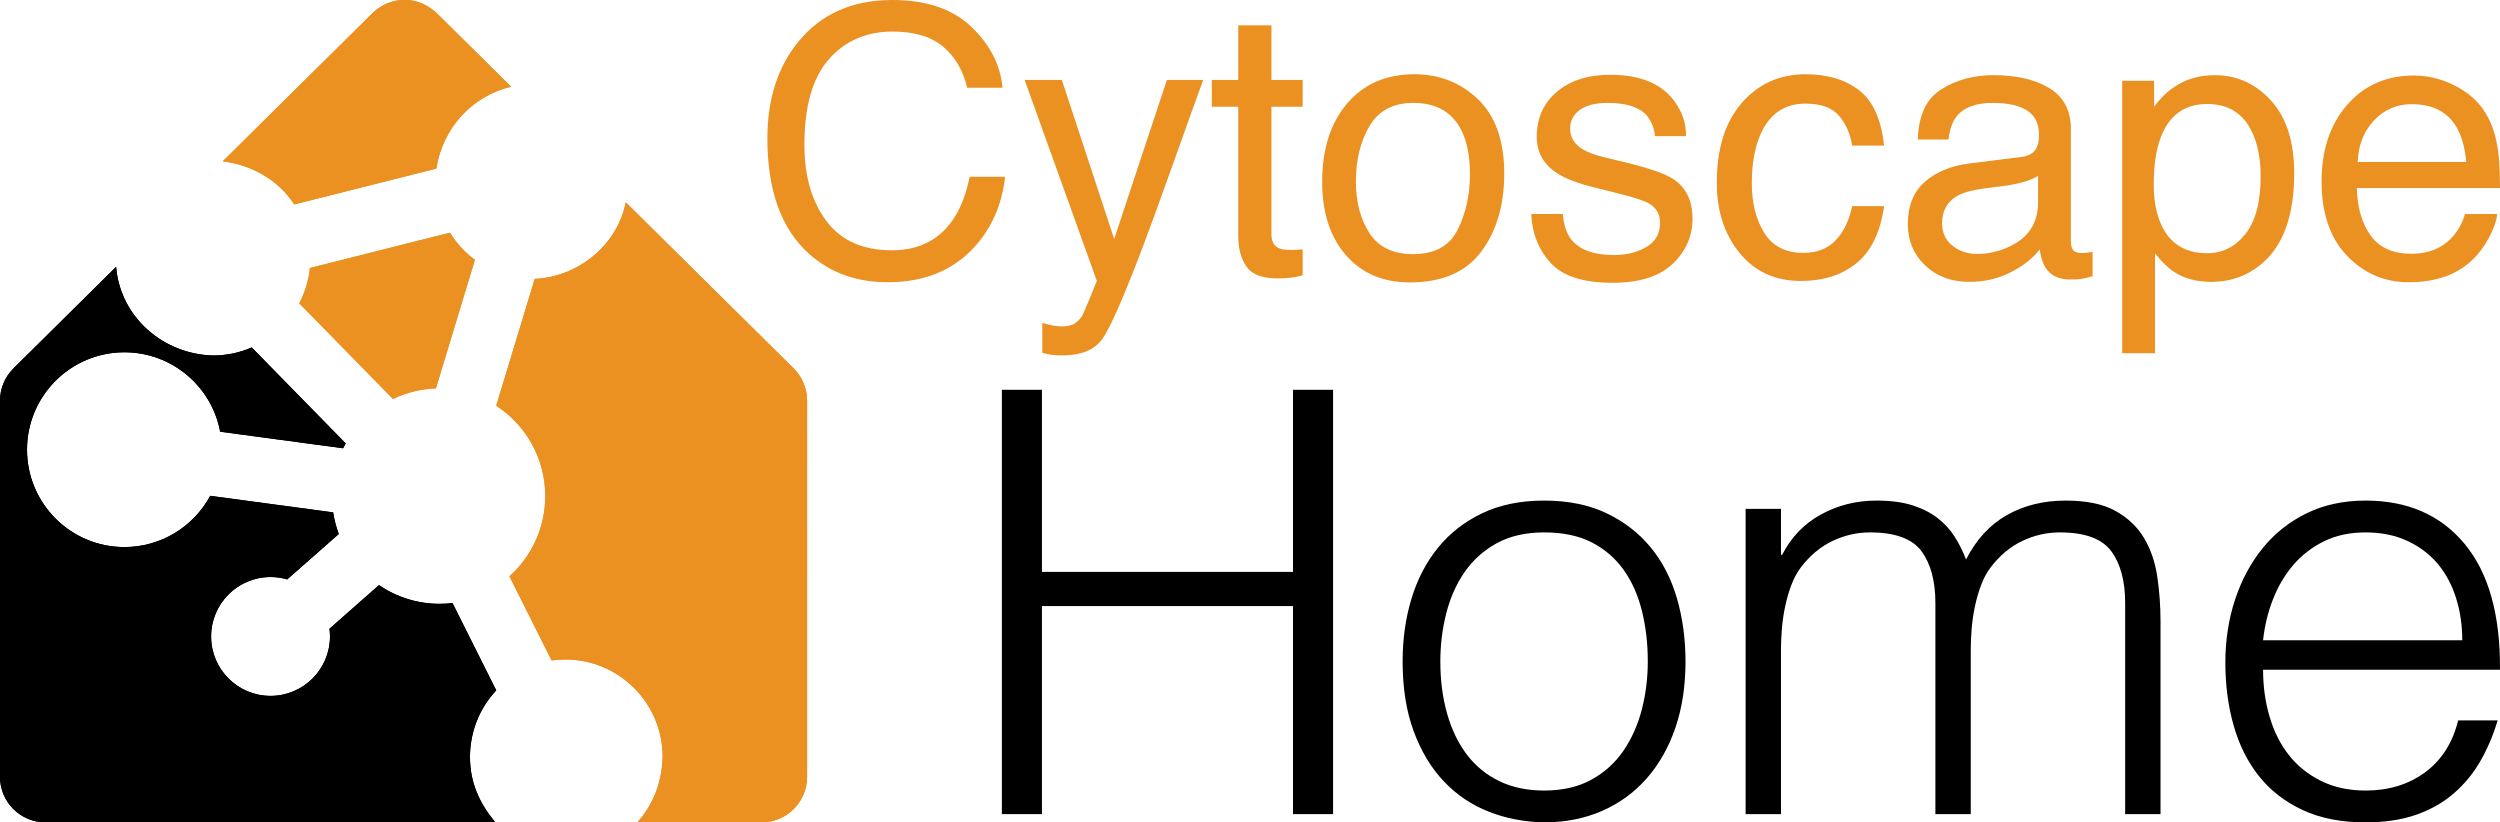 <svg viewBox="0 0 1216, 400" aria-hidden="true">
    <g>
        <g fill='#000000' fillOpacity="0.5">
            <path
                d="M56.479,129.786 C58.512,154.36 79.467,172.297 103.609,172.909 C110.121,172.909 116.515,171.581 122.444,169.006 L168.136,215.667 C167.696,216.449 167.275,217.24 166.879,218.043 L107.083,209.985 C102.965,187.856 83.532,171.349 60.518,171.349 C34.359,171.349 13.145,192.566 13.145,218.722 C13.145,244.876 34.359,266.095 60.518,266.095 C78.103,266.095 94.06,256.375 102.239,241.168 L162.047,249.223 C162.593,252.812 163.51,256.335 164.786,259.732 L139.698,281.822 C137.073,281.056 134.346,280.665 131.593,280.665 C115.632,280.665 102.686,293.613 102.686,309.574 C102.686,325.533 115.632,338.479 131.593,338.479 C147.549,338.479 160.5,325.533 160.5,309.574 C160.5,308.313 160.413,307.056 160.249,305.81 L184.334,284.601 C193,290.528 203.242,293.707 213.854,293.707 C215.94,293.707 218.028,293.583 220.1,293.335 L241.368,335.789 C233.198,344.521 228.598,356.027 228.598,368.142 C228.59,380.604 233.118,390.557 240.917,400 L22.164,400 C9.923,400 0,390.077 0,377.837 L0,194.92 C0,189.001 2.368,183.328 6.575,179.165 L56.479,129.786 z" />
        </g>
        <g fill='#ea9122' fillOpacity="0.5">
            <path
                d="M304.391,98.412 L386.004,179.165 C390.211,183.328 392.579,189.001 392.579,194.92 L392.579,377.837 C392.579,390.077 382.656,400 370.415,400 L309.992,400 C318.006,391.135 322.01,380.003 322.311,368.142 C322.311,341.983 301.094,320.767 274.938,320.767 C272.714,320.767 270.5,320.921 268.297,321.233 L247.801,280.319 C258.827,270.437 265.228,256.323 265.228,241.296 C265.228,223.395 256.128,206.933 241.368,197.342 L260.087,135.661 C281.135,134.686 300.219,119.34 304.391,98.412 z" />
            <path
                d="M218.847,113.178 C222.017,118.311 226.142,122.802 230.99,126.395 L212.014,188.919 C204.747,189.172 197.654,190.918 191.137,194.057 L145.569,147.53 C148.378,142.185 150.127,136.37 150.738,130.356 L218.847,113.178 z" />
            <path
                d="M196.805,0 L198.918,0.05 C204.164,0.561 208.531,2.9 212.397,6.359 L248.577,42.159 C229.253,46.857 215.302,62.448 212.229,82 L143.141,99.424 C135.178,87.343 122.504,80.259 108.336,78.475 L181.219,6.359 C184.893,2.811 189.589,0.539 194.697,0.05 L196.805,0 z" />
        </g>
    </g>
    <g fill='#000000'>
        <path
            d="M56.479,129.786 C58.512,154.36 79.467,172.297 103.609,172.909 C110.121,172.909 116.515,171.581 122.444,169.006 L168.136,215.667 C167.696,216.449 167.275,217.24 166.879,218.043 L107.083,209.985 C102.965,187.856 83.532,171.349 60.518,171.349 C34.359,171.349 13.145,192.566 13.145,218.722 C13.145,244.876 34.359,266.095 60.518,266.095 C78.103,266.095 94.06,256.375 102.239,241.168 L162.047,249.223 C162.593,252.812 163.51,256.335 164.786,259.732 L139.698,281.822 C137.073,281.056 134.346,280.665 131.593,280.665 C115.632,280.665 102.686,293.613 102.686,309.574 C102.686,325.533 115.632,338.479 131.593,338.479 C147.549,338.479 160.5,325.533 160.5,309.574 C160.5,308.313 160.413,307.056 160.249,305.81 L184.334,284.601 C193,290.528 203.242,293.707 213.854,293.707 C215.94,293.707 218.028,293.583 220.1,293.335 L241.368,335.789 C233.198,344.521 228.598,356.027 228.598,368.142 C228.59,380.604 233.118,390.557 240.917,400 L22.164,400 C9.923,400 0,390.077 0,377.837 L0,194.92 C0,189.001 2.368,183.328 6.575,179.165 L56.479,129.786 z M110.794,260.482 C101.802,271.915 87.953,279.806 73.811,282.731 C67.66,284.003 65.879,283.911 60.518,284.095 C44.733,284.18 30.059,278.246 18,268.294 L18,377.837 C18,380.136 19.864,382 22.164,382 L212.086,382 C210.975,377.458 210.696,372.796 210.598,368.142 C210.673,356.119 213.876,344.152 220.319,333.96 L209.066,311.498 C201.398,311.183 194.006,309.107 186.908,306.318 L178.235,313.956 C176.191,338.213 155.394,355.877 131.593,356.479 C105.692,356.479 84.686,335.475 84.686,309.574 C85.016,284.389 103.442,265.336 128.195,262.826 L110.794,260.482 z M120.536,192.785 C120.718,193.162 120.582,192.871 120.89,193.683 L121.496,193.765 L120.536,192.785 z" />
    </g>
    <g>
        <g fill='#ea9122'>
            <path
                d="M304.391,98.412 L386.004,179.165 C390.211,183.328 392.579,189.001 392.579,194.92 L392.578,377.836 C392.579,390.077 382.656,400 370.415,400 L309.992,400 C318.006,391.135 322.01,380.003 322.311,368.142 C322.311,341.983 301.094,320.767 274.938,320.767 C272.714,320.767 270.5,320.921 268.297,321.233 L247.801,280.319 C258.827,270.437 265.228,256.323 265.228,241.296 C265.228,223.395 256.128,206.933 241.368,197.342 L260.087,135.66 C281.135,134.686 300.219,119.34 304.391,98.412 z M309.477,128.766 C300.404,139.605 288.081,148.591 274.042,151.66 L262.086,191.055 C275.957,204.909 282.613,221.841 283.228,241.296 C283.258,256.463 278.225,270.931 269.341,283.128 L279.27,302.95 C314.279,305.901 339.426,333.165 340.311,368.142 C340.311,368.294 340.309,368.446 340.305,368.598 C340.298,373.126 339.528,377.575 338.66,382 L370.415,382 C372.715,382 374.579,380.136 374.578,377.836 L374.579,194.919 C374.579,193.808 374.134,192.742 373.343,191.96 L309.477,128.766 z" />
            <path
                d="M218.847,113.177 C222.017,118.311 226.142,122.802 230.99,126.395 L212.014,188.919 C204.747,189.172 197.654,190.918 191.137,194.057 L145.569,147.529 C148.378,142.185 150.127,136.37 150.738,130.356 L218.847,113.177 z M209.869,134.005 L167.888,144.594 L195.977,173.274 L198.111,172.748 L209.869,134.005 z" />
            <path
                d="M196.805,-0 L198.918,0.05 C204.164,0.561 208.531,2.9 212.397,6.359 L248.577,42.159 C229.253,46.857 215.302,62.448 212.229,82 L143.141,99.424 C135.178,87.343 122.504,80.259 108.336,78.475 L181.219,6.359 C184.893,2.811 189.589,0.539 194.697,0.05 L196.805,-0 z M196.806,18.005 L196.137,18.021 C195.192,18.113 194.433,18.714 193.736,19.296 L140.687,71.787 C147.148,76.679 144.865,74.688 149.61,79.229 L197.474,67.158 C201.581,55.517 208.76,45.333 218.317,37.539 L200.2,19.613 C199.406,18.9 198.506,18.238 197.442,18.02 L196.806,18.005 z" />
        </g>
    </g>
    <g fill='#ea9122'>
        <path
            d="M434.037,-0 Q458.795,-0 472.461,13.045 Q486.126,26.089 487.635,42.683 L470.42,42.683 Q467.491,30.082 458.751,22.717 Q450.01,15.352 434.214,15.352 Q414.958,15.352 403.112,28.884 Q391.265,42.417 391.265,70.37 Q391.265,93.264 401.958,107.507 Q412.651,121.749 433.859,121.749 Q453.382,121.749 463.587,106.752 Q469,98.855 471.662,85.988 L488.877,85.988 Q486.57,106.575 473.614,120.507 Q458.085,137.278 431.73,137.278 Q409.013,137.278 393.572,123.524 Q373.251,105.333 373.251,67.352 Q373.251,38.512 388.514,20.055 Q405.019,-0 434.037,-0 z" />
        <path
            d="M567.588,38.867 L585.247,38.867 Q581.875,48.008 570.25,80.575 Q561.554,105.066 555.697,120.507 Q541.854,156.89 536.175,164.876 Q530.496,172.863 516.652,172.863 Q513.28,172.863 511.461,172.596 Q509.642,172.33 506.98,171.62 L506.98,157.067 Q511.151,158.221 513.014,158.487 Q514.878,158.753 516.297,158.753 Q520.734,158.753 522.82,157.289 Q524.905,155.825 526.325,153.695 Q526.769,152.985 529.52,146.418 Q532.27,139.852 533.513,136.657 L498.372,38.867 L516.475,38.867 L541.943,116.247 z" />
        <path
            d="M602.285,12.335 L618.435,12.335 L618.435,38.867 L633.61,38.867 L633.61,51.912 L618.435,51.912 L618.435,113.94 Q618.435,118.91 621.807,120.596 Q623.671,121.572 628.019,121.572 Q629.173,121.572 630.504,121.527 Q631.835,121.483 633.61,121.305 L633.61,133.906 Q630.859,134.705 627.886,135.06 Q624.913,135.415 621.452,135.415 Q610.271,135.415 606.278,129.691 Q602.285,123.968 602.285,114.828 L602.285,51.912 L589.418,51.912 L589.418,38.867 L602.285,38.867 z" />
        <path
            d="M687.296,123.613 Q703.181,123.613 709.082,111.589 Q714.983,99.565 714.983,84.834 Q714.983,71.523 710.723,63.182 Q703.979,50.049 687.474,50.049 Q672.832,50.049 666.177,61.23 Q659.521,72.411 659.521,88.206 Q659.521,103.38 666.177,113.496 Q672.832,123.613 687.296,123.613 z M687.918,36.117 Q706.286,36.117 718.976,48.362 Q731.666,60.608 731.666,84.39 Q731.666,107.374 720.485,122.37 Q709.304,137.367 685.788,137.367 Q666.177,137.367 654.641,124.101 Q643.105,110.834 643.105,88.472 Q643.105,64.513 655.262,50.315 Q667.419,36.117 687.918,36.117 z" />
        <path
            d="M760.151,104.09 Q760.861,112.077 764.144,116.336 Q770.178,124.056 785.086,124.056 Q793.96,124.056 800.704,120.196 Q807.448,116.336 807.448,108.261 Q807.448,102.138 802.035,98.943 Q798.574,96.991 788.37,94.418 L775.68,91.223 Q763.523,88.206 757.755,84.479 Q747.461,78.001 747.461,66.554 Q747.461,53.066 757.178,44.724 Q766.895,36.383 783.311,36.383 Q804.786,36.383 814.281,48.984 Q820.227,56.97 820.049,66.199 L804.964,66.199 Q804.52,60.786 801.148,56.349 Q795.646,50.048 782.069,50.048 Q773.018,50.048 768.359,53.509 Q763.7,56.97 763.7,62.649 Q763.7,68.861 769.823,72.588 Q773.373,74.807 780.294,76.493 L790.854,79.066 Q808.069,83.237 813.926,87.141 Q823.244,93.264 823.244,106.397 Q823.244,119.087 813.616,128.316 Q803.987,137.545 784.288,137.545 Q763.079,137.545 754.25,127.916 Q745.42,118.288 744.799,104.09 z" />
        <path
            d="M878.173,36.117 Q894.234,36.117 904.306,43.926 Q914.378,51.735 916.419,70.813 L900.89,70.813 Q899.47,62.028 894.412,56.216 Q889.354,50.403 878.173,50.403 Q862.91,50.403 856.343,65.312 Q852.084,74.984 852.084,89.182 Q852.084,103.469 858.118,113.23 Q864.152,122.991 877.108,122.991 Q887.047,122.991 892.859,116.913 Q898.671,110.834 900.89,100.274 L916.419,100.274 Q913.757,119.176 903.108,127.916 Q892.46,136.657 875.866,136.657 Q857.231,136.657 846.138,123.036 Q835.046,109.415 835.046,89.005 Q835.046,63.98 847.203,50.048 Q859.36,36.117 878.173,36.117 z" />
        <path
            d="M944.638,108.616 Q944.638,115.537 949.696,119.531 Q954.754,123.524 961.676,123.524 Q970.106,123.524 978.004,119.619 Q991.314,113.142 991.314,98.411 L991.314,85.544 Q988.386,87.407 983.772,88.65 Q979.157,89.892 974.72,90.424 L965.048,91.667 Q956.351,92.82 952.003,95.305 Q944.638,99.476 944.638,108.616 z M983.328,76.315 Q988.83,75.605 990.693,71.701 Q991.758,69.571 991.758,65.578 Q991.758,57.414 985.946,53.731 Q980.133,50.048 969.307,50.048 Q956.795,50.048 951.56,56.793 Q948.631,60.52 947.744,67.885 L932.836,67.885 Q933.279,50.315 944.239,43.437 Q955.198,36.56 969.662,36.56 Q986.434,36.56 996.905,42.949 Q1007.287,49.339 1007.287,62.827 L1007.287,117.578 Q1007.287,120.063 1008.308,121.572 Q1009.328,123.08 1012.612,123.08 Q1013.676,123.08 1015.008,122.947 Q1016.339,122.814 1017.847,122.548 L1017.847,134.35 Q1014.12,135.415 1012.168,135.681 Q1010.216,135.947 1006.844,135.947 Q998.591,135.947 994.864,130.091 Q992.912,126.985 992.113,121.305 Q987.232,127.695 978.092,132.398 Q968.952,137.101 957.949,137.101 Q944.727,137.101 936.341,129.07 Q927.955,121.039 927.955,108.971 Q927.955,95.749 936.208,88.472 Q944.46,81.196 957.86,79.51 z" />
        <path
            d="M1073.575,123.169 Q1084.756,123.169 1092.165,113.807 Q1099.575,104.445 1099.575,85.81 Q1099.575,74.452 1096.292,66.288 Q1090.08,50.581 1073.575,50.581 Q1056.981,50.581 1050.858,67.175 Q1047.574,76.049 1047.574,89.715 Q1047.574,100.718 1050.858,108.438 Q1057.069,123.169 1073.575,123.169 z M1032.223,39.311 L1047.752,39.311 L1047.752,51.912 Q1052.544,45.434 1058.223,41.885 Q1066.298,36.56 1077.213,36.56 Q1093.363,36.56 1104.633,48.939 Q1115.903,61.318 1115.903,84.302 Q1115.903,115.36 1099.664,128.671 Q1089.37,137.101 1075.704,137.101 Q1064.967,137.101 1057.691,132.398 Q1053.431,129.736 1048.196,123.258 L1048.196,171.798 L1032.223,171.798 z" />
        <path
            d="M1174.115,36.738 Q1184.232,36.738 1193.727,41.485 Q1203.222,46.233 1208.191,53.776 Q1212.983,60.963 1214.58,70.547 Q1216,77.114 1216,91.489 L1146.34,91.489 Q1146.784,105.954 1153.173,114.694 Q1159.562,123.435 1172.962,123.435 Q1185.474,123.435 1192.928,115.183 Q1197.188,110.391 1198.962,104.09 L1214.669,104.09 Q1214.048,109.326 1210.543,115.759 Q1207.037,122.193 1202.689,126.275 Q1195.413,133.374 1184.675,135.859 Q1178.907,137.278 1171.631,137.278 Q1153.883,137.278 1141.548,124.367 Q1129.214,111.456 1129.214,88.206 Q1129.214,65.312 1141.637,51.025 Q1154.061,36.738 1174.115,36.738 z M1199.583,78.8 Q1198.607,68.417 1195.058,62.206 Q1188.491,50.67 1173.139,50.67 Q1162.136,50.67 1154.682,58.612 Q1147.228,66.554 1146.784,78.8 z" />
    </g>
    <g fill='#000000'>
        <path
            d="M487.304,395.987 L487.304,189.591 L506.797,189.591 L506.797,278.169 L628.914,278.169 L628.914,189.591 L648.407,189.591 L648.407,395.987 L628.914,395.987 L628.914,294.796 L506.797,294.796 L506.797,395.987 z" />
        <path
            d="M751.032,400 Q736.699,399.713 724.229,394.84 Q711.759,389.967 702.443,380.22 Q693.126,370.474 687.68,355.854 Q682.233,341.235 682.233,321.742 Q682.233,305.402 686.533,291.212 Q690.833,277.023 699.433,266.416 Q708.033,255.81 720.932,249.646 Q733.832,243.483 751.032,243.483 Q768.518,243.483 781.418,249.646 Q794.318,255.81 802.917,266.273 Q811.517,276.736 815.674,291.069 Q819.83,305.402 819.83,321.742 Q819.83,339.515 814.957,353.848 Q810.084,368.181 801.054,378.5 Q792.024,388.82 779.268,394.41 Q766.511,400 751.032,400 z M801.484,321.742 Q801.484,308.555 798.617,297.089 Q795.751,285.622 789.731,277.166 Q783.711,268.709 774.251,263.836 Q764.792,258.963 751.032,258.963 Q737.559,258.963 727.956,264.266 Q718.352,269.569 712.333,278.313 Q706.313,287.056 703.446,298.379 Q700.579,309.702 700.579,321.742 Q700.579,335.501 703.876,347.111 Q707.173,358.721 713.479,367.034 Q719.786,375.347 729.246,379.934 Q738.705,384.52 751.032,384.52 Q764.505,384.52 774.108,379.217 Q783.711,373.914 789.731,365.027 Q795.751,356.141 798.617,344.961 Q801.484,333.781 801.484,321.742 z" />
        <path
            d="M866.269,395.987 L849.07,395.987 L849.07,247.497 L866.269,247.497 L866.269,269.856 L866.843,269.856 Q873.436,256.956 885.762,250.22 Q898.089,243.483 912.708,243.483 Q923.028,243.483 930.195,245.777 Q937.361,248.07 942.378,251.94 Q947.394,255.81 950.691,260.97 Q953.988,266.13 956.281,272.149 Q963.734,257.53 976.204,250.507 Q988.673,243.483 1004.727,243.483 Q1019.919,243.483 1028.949,248.5 Q1037.979,253.516 1042.852,261.686 Q1047.726,269.856 1049.302,280.463 Q1050.879,291.069 1050.879,302.249 L1050.879,395.987 L1033.679,395.987 L1033.679,293.362 Q1033.679,277.309 1026.943,268.136 Q1020.206,258.963 1001.86,258.963 Q992.4,258.963 983.657,263.12 Q974.914,267.276 968.321,275.876 Q965.454,279.603 963.591,284.619 Q961.727,289.636 960.581,295.082 Q959.434,300.529 959.004,305.975 Q958.574,311.422 958.574,316.008 L958.574,395.987 L941.374,395.987 L941.374,293.362 Q941.374,277.309 934.638,268.136 Q927.901,258.963 909.555,258.963 Q900.095,258.963 891.352,263.12 Q882.609,267.276 876.016,275.876 Q873.149,279.603 871.286,284.619 Q869.423,289.636 868.276,295.082 Q867.129,300.529 866.699,305.975 Q866.269,311.422 866.269,316.008 z" />
        <path
            d="M1197.649,311.422 Q1197.649,300.529 1194.639,290.926 Q1191.629,281.322 1185.753,274.299 Q1179.876,267.276 1170.99,263.12 Q1162.103,258.963 1150.637,258.963 Q1139.17,258.963 1130.427,263.263 Q1121.684,267.563 1115.521,274.729 Q1109.358,281.896 1105.631,291.356 Q1101.904,300.815 1100.758,311.422 z M1100.758,325.755 Q1100.758,337.795 1103.911,348.544 Q1107.064,359.294 1113.228,367.177 Q1119.391,375.061 1128.851,379.79 Q1138.31,384.52 1150.637,384.52 Q1167.55,384.52 1179.589,375.634 Q1191.629,366.747 1195.642,350.408 L1214.849,350.408 Q1211.695,361.014 1206.536,370.044 Q1201.376,379.074 1193.636,385.81 Q1185.896,392.547 1175.29,396.273 Q1164.683,400 1150.637,400 Q1132.864,400 1119.964,393.98 Q1107.064,387.96 1098.751,377.497 Q1090.438,367.034 1086.425,352.844 Q1082.411,338.655 1082.411,322.315 Q1082.411,305.975 1087.141,291.642 Q1091.871,277.309 1100.615,266.559 Q1109.358,255.81 1121.971,249.646 Q1134.584,243.483 1150.637,243.483 Q1181.309,243.483 1198.796,264.553 Q1216.282,285.622 1215.995,325.755 z" />
    </g>
</svg>